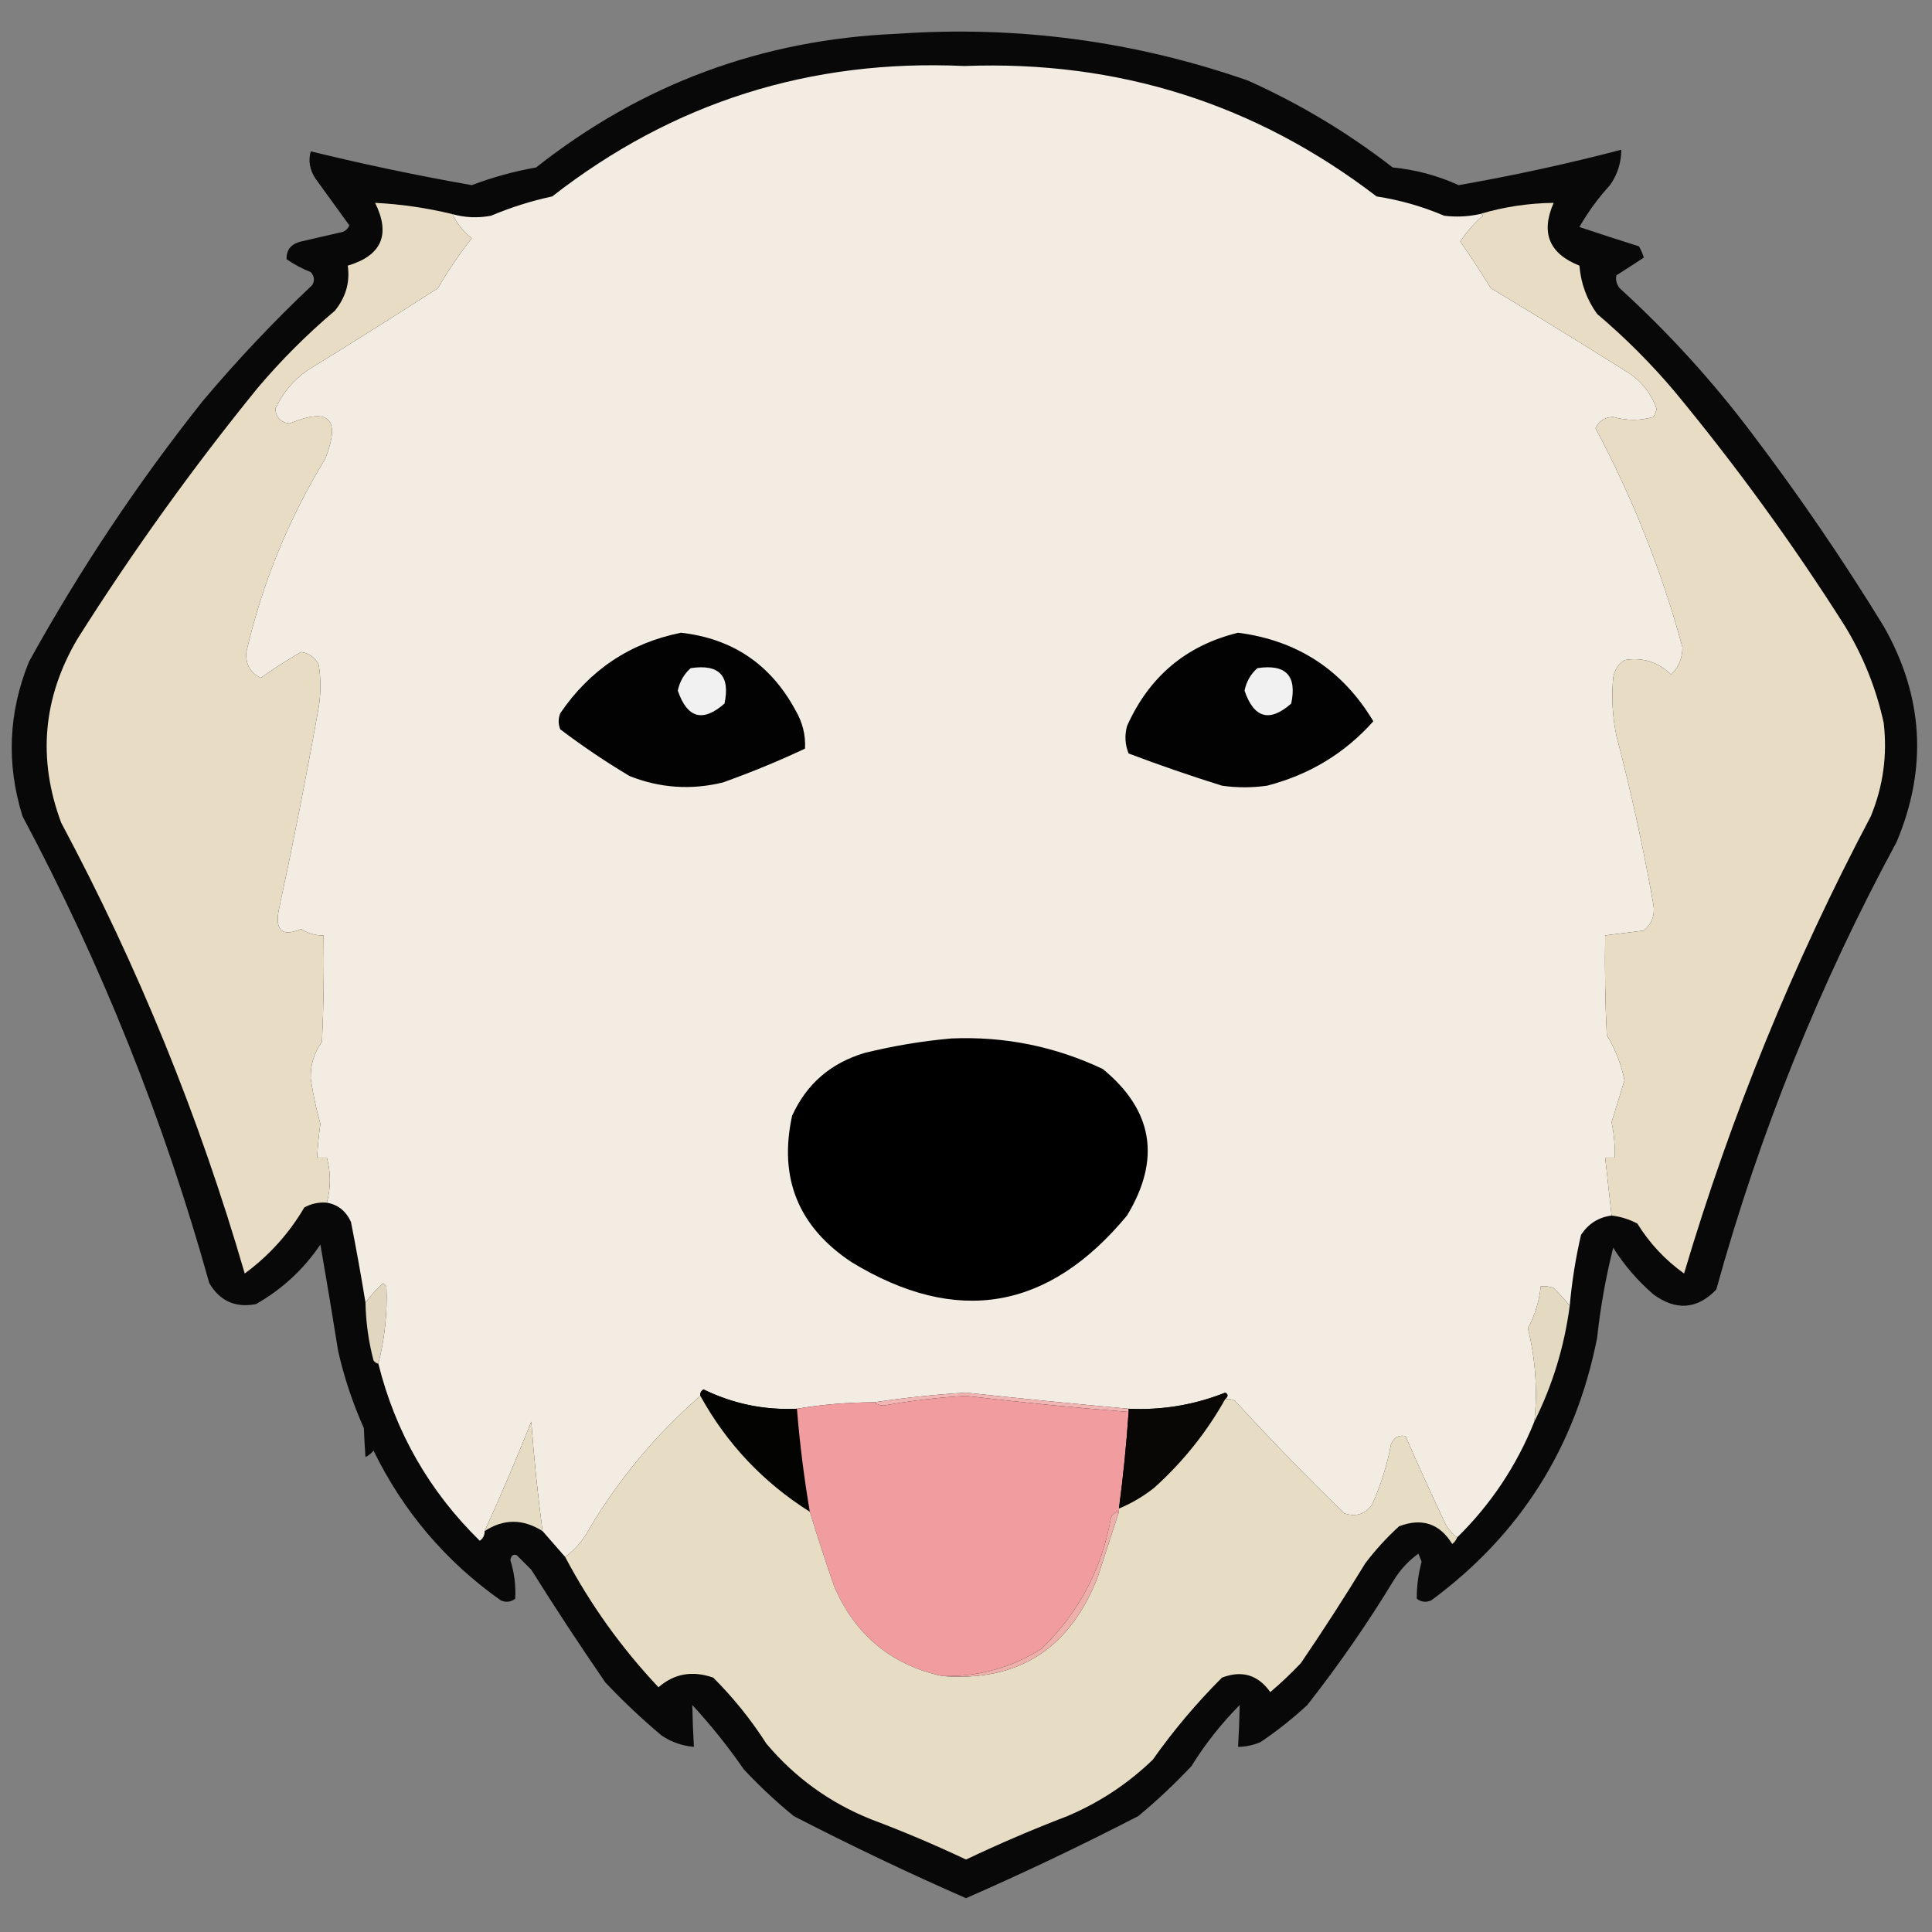 <?xml version="1.0" encoding="UTF-8"?>
<!DOCTYPE svg PUBLIC "-//W3C//DTD SVG 1.1//EN" "http://www.w3.org/Graphics/SVG/1.1/DTD/svg11.dtd">
<svg xmlns="http://www.w3.org/2000/svg" version="1.1" width="600px" height="600px" style="shape-rendering:geometricPrecision; text-rendering:geometricPrecision; image-rendering:optimizeQuality; fill-rule:evenodd; clip-rule:evenodd" xmlns:xlink="http://www.w3.org/1999/xlink">
<rect width="100%" height="100%" fill="#808080" stroke="none"/>
<g><path style="opacity:0.951" fill="#030303" d="M 278.5,10.5 C 315.875,7.88 352.209,12.713 387.5,25C 403.628,32.226 418.628,41.226 432.5,52C 439.646,52.695 446.48,54.529 453,57.5C 470.032,54.525 486.865,50.858 503.5,46.5C 503.498,50.511 502.332,54.178 500,57.5C 496.344,61.478 493.178,65.812 490.5,70.5C 496.614,72.552 502.78,74.552 509,76.5C 509.638,77.609 510.138,78.775 510.5,80C 507.719,81.828 504.886,83.662 502,85.5C 501.685,86.908 502.018,88.241 503,89.5C 518.086,103.251 531.753,118.251 544,134.5C 558.655,153.806 572.322,173.806 585,194.5C 597.352,216.195 598.686,238.528 589,261.5C 565.07,305.695 546.404,352.029 533,400.5C 527.059,406.634 520.559,407.134 513.5,402C 508.585,397.756 504.419,392.923 501,387.5C 498.692,396.635 497.025,405.968 496,415.5C 489.277,449.485 472.11,476.652 444.5,497C 442.888,497.72 441.388,497.554 440,496.5C 439.967,492.647 440.467,488.814 441.5,485C 441.167,484.167 440.833,483.333 440.5,482.5C 437.478,484.688 434.978,487.355 433,490.5C 424.78,504.051 415.78,517.051 406,529.5C 401.454,533.714 396.621,537.547 391.5,541C 389.26,541.977 386.927,542.477 384.5,542.5C 384.756,538.138 384.923,533.805 385,529.5C 379.277,535.288 374.277,541.621 370,548.5C 364.802,554.033 359.302,559.2 353.5,564C 335.942,573.075 318.108,581.575 300,589.5C 281.927,581.582 264.093,573.082 246.5,564C 241.032,559.533 235.865,554.7 231,549.5C 226.147,542.468 220.814,535.802 215,529.5C 215.077,533.805 215.244,538.138 215.5,542.5C 211.895,542.201 208.561,541.035 205.5,539C 199.365,533.866 193.531,528.366 188,522.5C 180.085,511.004 172.418,499.338 165,487.5C 163.5,486 162,484.5 160.5,483C 159.4,482.568 158.733,483.068 158.5,484.5C 159.726,488.448 160.226,492.448 160,496.5C 158.612,497.554 157.112,497.72 155.5,497C 138.384,484.881 125.217,469.381 116,450.5C 115.311,451.357 114.478,452.023 113.5,452.5C 113.29,449.614 113.123,446.614 113,443.5C 109.536,435.773 106.869,427.773 105,419.5C 103.248,408.479 101.414,397.479 99.5,386.5C 94.29,394.209 87.624,400.375 79.5,405C 73.123,406.227 68.29,404.061 65,398.5C 50.941,348.05 31.608,299.716 7,253.5C 1.93,237.277 2.597,221.277 9,205.5C 24.767,176.952 42.767,149.952 63,124.5C 73.657,111.843 84.991,99.843 97,88.5C 97.781,87.056 97.614,85.723 96.5,84.5C 93.811,83.444 91.311,82.11 89,80.5C 88.909,77.572 90.409,75.739 93.5,75C 97.833,74 102.167,73 106.5,72C 107.428,71.612 108.095,70.945 108.5,70C 105.015,65.177 101.515,60.344 98,55.5C 96.177,52.758 95.677,49.925 96.5,47C 112.95,51.024 129.617,54.524 146.5,57.5C 152.984,55.045 159.651,53.212 166.5,52C 199.308,26.102 236.642,12.268 278.5,10.5 Z"/></g>
<g><path style="opacity:1" fill="#f2ece3" d="M 459.5,66.5 C 459.938,66.435 460.272,66.601 460.5,67C 457.794,69.371 455.461,72.037 453.5,75C 456.791,79.748 459.958,84.581 463,89.5C 476.917,97.875 490.75,106.375 504.5,115C 509.294,117.793 512.628,121.793 514.5,127C 514.265,127.873 513.931,128.707 513.5,129.5C 509.346,130.669 505.179,130.669 501,129.5C 498.374,129.556 496.54,130.723 495.5,133C 507.049,154.644 516.049,177.311 522.5,201C 522.488,204.385 521.321,207.218 519,209.5C 514.92,205.542 510.087,204.042 504.5,205C 502.513,206.319 501.346,208.152 501,210.5C 500.427,216.539 500.761,222.539 502,228.5C 506.546,245.85 510.379,263.35 513.5,281C 513.974,284.292 512.974,286.959 510.5,289C 506.683,289.492 502.683,289.992 498.5,290.5C 498.334,300.839 498.5,311.172 499,321.5C 501.659,325.821 503.492,330.488 504.5,335.5C 503.167,339.833 501.833,344.167 500.5,348.5C 501.246,352.132 501.579,355.798 501.5,359.5C 500.5,359.5 499.5,359.5 498.5,359.5C 499.167,365.5 499.833,371.5 500.5,377.5C 496.467,378.016 493.3,380.016 491,383.5C 489.32,390.758 488.154,398.091 487.5,405.5C 485.967,403.645 484.3,401.812 482.5,400C 481.207,399.51 479.873,399.343 478.5,399.5C 478.018,404.122 476.684,408.455 474.5,412.5C 476.873,422.091 477.54,431.758 476.5,441.5C 470.978,455.229 462.978,467.229 452.5,477.5C 451.115,476.426 449.949,475.093 449,473.5C 444.688,464.378 440.521,455.211 436.5,446C 434.406,445.555 432.906,446.388 432,448.5C 430.77,455.091 428.77,461.424 426,467.5C 423.79,470.29 420.956,471.123 417.5,470C 405.858,458.691 394.525,447.024 383.5,435C 382.552,434.517 381.552,434.351 380.5,434.5C 381.463,433.637 381.463,432.97 380.5,432.5C 370.869,436.327 360.869,437.994 350.5,437.5C 333.655,435.975 316.822,434.308 300,432.5C 290.451,433.079 280.951,434.079 271.5,435.5C 263.299,435.517 255.299,436.183 247.5,437.5C 237.301,437.968 227.635,435.968 218.5,431.5C 217.702,431.957 217.369,432.624 217.5,433.5C 203.266,445.896 191.433,460.229 182,476.5C 180.281,479.288 178.115,481.621 175.5,483.5C 173.177,480.874 170.843,478.207 168.5,475.5C 167.003,464.219 165.836,452.885 165,441.5C 160.43,452.971 155.596,464.304 150.5,475.5C 150.539,476.756 150.039,477.756 149,478.5C 133.324,463.151 122.824,444.817 117.5,423.5C 119.503,415.638 120.336,407.638 120,399.5C 119.667,399.167 119.333,398.833 119,398.5C 116.932,400.396 115.099,402.396 113.5,404.5C 112.14,396.15 110.64,387.817 109,379.5C 107.458,376.108 104.958,374.108 101.5,373.5C 102.762,368.848 102.762,364.181 101.5,359.5C 100.5,359.5 99.5,359.5 98.5,359.5C 98.668,355.99 99.001,352.49 99.5,349C 98.202,344.402 97.202,339.735 96.5,335C 96.357,330.781 97.524,326.948 100,323.5C 100.5,312.505 100.667,301.505 100.5,290.5C 97.979,290.56 95.646,289.894 93.5,288.5C 87.806,290.974 85.473,289.141 86.5,283C 91.04,261.934 95.206,240.767 99,219.5C 99.667,215.167 99.667,210.833 99,206.5C 97.865,204.197 96.032,202.864 93.5,202.5C 89.184,204.992 85.017,207.659 81,210.5C 77.724,208.958 76.224,206.291 76.5,202.5C 81.451,181.138 89.618,161.138 101,142.5C 105.894,130.061 102.228,126.394 90,131.5C 87.297,131.297 85.797,129.797 85.5,127C 87.719,122.111 91.052,118.111 95.5,115C 109.084,106.625 122.584,98.125 136,89.5C 139.129,84.074 142.629,78.907 146.5,74C 143.882,71.894 141.882,69.394 140.5,66.5C 144.413,67.596 148.413,67.763 152.5,67C 158.6,64.412 164.933,62.412 171.5,61C 208.959,31.788 251.626,18.288 299.5,20.5C 347.247,18.697 389.914,32.197 427.5,61C 434.774,62.12 441.774,64.12 448.5,67C 452.188,67.45 455.854,67.283 459.5,66.5 Z"/></g>
<g><path style="opacity:1" fill="#e8ddc4" d="M 140.5,66.5 C 141.882,69.394 143.882,71.894 146.5,74C 142.629,78.907 139.129,84.074 136,89.5C 122.584,98.125 109.084,106.625 95.5,115C 91.052,118.111 87.719,122.111 85.5,127C 85.797,129.797 87.297,131.297 90,131.5C 102.228,126.394 105.894,130.061 101,142.5C 89.618,161.138 81.451,181.138 76.5,202.5C 76.224,206.291 77.724,208.958 81,210.5C 85.017,207.659 89.184,204.992 93.5,202.5C 96.032,202.864 97.865,204.197 99,206.5C 99.667,210.833 99.667,215.167 99,219.5C 95.206,240.767 91.04,261.934 86.5,283C 85.473,289.141 87.806,290.974 93.5,288.5C 95.646,289.894 97.979,290.56 100.5,290.5C 100.667,301.505 100.5,312.505 100,323.5C 97.524,326.948 96.357,330.781 96.5,335C 97.202,339.735 98.202,344.402 99.5,349C 99.001,352.49 98.668,355.99 98.5,359.5C 99.5,359.5 100.5,359.5 101.5,359.5C 102.762,364.181 102.762,368.848 101.5,373.5C 99.011,373.298 96.677,373.798 94.5,375C 89.756,383.079 83.59,389.912 76,395.5C 61.906,346.895 42.906,300.228 19,255.5C 11.632,235.714 13.298,216.714 24,198.5C 41.116,171.384 59.783,145.384 80,120.5C 87.333,111.833 95.333,103.833 104,96.5C 107.404,92.303 108.737,87.637 108,82.5C 118.529,79.366 121.363,72.866 116.5,63C 124.571,63.4 132.571,64.567 140.5,66.5 Z"/></g>
<g><path style="opacity:1" fill="#e8ddc4" d="M 500.5,377.5 C 499.833,371.5 499.167,365.5 498.5,359.5C 499.5,359.5 500.5,359.5 501.5,359.5C 501.579,355.798 501.246,352.132 500.5,348.5C 501.833,344.167 503.167,339.833 504.5,335.5C 503.492,330.488 501.659,325.821 499,321.5C 498.5,311.172 498.334,300.839 498.5,290.5C 502.683,289.992 506.683,289.492 510.5,289C 512.974,286.959 513.974,284.292 513.5,281C 510.379,263.35 506.546,245.85 502,228.5C 500.761,222.539 500.427,216.539 501,210.5C 501.346,208.152 502.513,206.319 504.5,205C 510.087,204.042 514.92,205.542 519,209.5C 521.321,207.218 522.488,204.385 522.5,201C 516.049,177.311 507.049,154.644 495.5,133C 496.54,130.723 498.374,129.556 501,129.5C 505.179,130.669 509.346,130.669 513.5,129.5C 513.931,128.707 514.265,127.873 514.5,127C 512.628,121.793 509.294,117.793 504.5,115C 490.75,106.375 476.917,97.875 463,89.5C 459.958,84.581 456.791,79.748 453.5,75C 455.461,72.037 457.794,69.371 460.5,67C 460.272,66.601 459.938,66.435 459.5,66.5C 466.91,64.266 474.576,63.1 482.5,63C 478.423,72.27 481.09,78.77 490.5,82.5C 490.969,88.073 492.803,93.073 496,97.5C 504.667,104.833 512.667,112.833 520,121.5C 539.214,144.714 556.881,169.047 573,194.5C 578.682,203.858 582.682,213.858 585,224.5C 586.165,234.51 584.832,244.177 581,253.5C 556.955,298.983 537.622,346.316 523,395.5C 517.122,391.29 512.289,386.123 508.5,380C 505.978,378.659 503.311,377.826 500.5,377.5 Z"/></g>
<g><path style="opacity:1" fill="#020202" d="M 211.5,196.5 C 227.489,198.317 239.322,206.317 247,220.5C 249.229,224.261 250.229,228.261 250,232.5C 241.726,236.382 233.226,239.882 224.5,243C 214.598,245.412 204.932,244.745 195.5,241C 188.06,236.558 180.894,231.725 174,226.5C 173.333,224.833 173.333,223.167 174,221.5C 183.186,208.004 195.686,199.67 211.5,196.5 Z"/></g>
<g><path style="opacity:1" fill="#020202" d="M 384.5,196.5 C 402.962,198.895 416.962,208.061 426.5,224C 417.648,233.939 406.648,240.605 393.5,244C 388.833,244.667 384.167,244.667 379.5,244C 369.737,240.952 360.071,237.619 350.5,234C 349.39,231.263 349.223,228.429 350,225.5C 356.879,210.105 368.379,200.438 384.5,196.5 Z"/></g>
<g><path style="opacity:1" fill="#f1f1f1" d="M 214.5,207.5 C 223.33,206.162 226.83,209.829 225,218.5C 218.28,224.401 213.446,223.067 210.5,214.5C 211.071,211.687 212.404,209.354 214.5,207.5 Z"/></g>
<g><path style="opacity:1" fill="#f1f1f1" d="M 390.5,207.5 C 399.33,206.162 402.83,209.829 401,218.5C 394.28,224.401 389.446,223.067 386.5,214.5C 387.071,211.687 388.404,209.354 390.5,207.5 Z"/></g>
<g><path style="opacity:1" fill="#010000" d="M 295.5,322.5 C 311.995,321.803 327.662,324.97 342.5,332C 358.109,344.822 360.609,359.989 350,377.5C 325.593,406.983 297.093,411.817 264.5,392C 247.935,381.04 241.769,365.874 246,346.5C 250.464,336.658 257.964,330.158 268.5,327C 277.527,324.785 286.527,323.285 295.5,322.5 Z"/></g>
<g><path style="opacity:1" fill="#e1d6bf" d="M 117.5,423.5 C 116.883,423.389 116.383,423.056 116,422.5C 114.451,416.591 113.618,410.591 113.5,404.5C 115.099,402.396 116.932,400.396 119,398.5C 119.333,398.833 119.667,399.167 120,399.5C 120.336,407.638 119.503,415.638 117.5,423.5 Z"/></g>
<g><path style="opacity:1" fill="#e4d9c1" d="M 487.5,405.5 C 485.813,418.219 482.146,430.219 476.5,441.5C 477.54,431.758 476.873,422.091 474.5,412.5C 476.684,408.455 478.018,404.122 478.5,399.5C 479.873,399.343 481.207,399.51 482.5,400C 484.3,401.812 485.967,403.645 487.5,405.5 Z"/></g>
<g><path style="opacity:1" fill="#030302" d="M 247.5,437.5 C 248.343,448.085 249.676,458.751 251.5,469.5C 237.041,460.376 225.708,448.376 217.5,433.5C 217.369,432.624 217.702,431.957 218.5,431.5C 227.635,435.968 237.301,437.968 247.5,437.5 Z"/></g>
<g><path style="opacity:1" fill="#f1b5b4" d="M 350.5,437.5 C 350.5,437.833 350.5,438.167 350.5,438.5C 333.637,437.163 316.804,435.496 300,433.5C 291.442,433.984 282.942,434.984 274.5,436.5C 273.274,436.48 272.274,436.147 271.5,435.5C 280.951,434.079 290.451,433.079 300,432.5C 316.822,434.308 333.655,435.975 350.5,437.5 Z"/></g>
<g><path style="opacity:1" fill="#f19d9f" d="M 350.5,438.5 C 349.83,448.537 348.83,458.537 347.5,468.5C 347.5,468.833 347.5,469.167 347.5,469.5C 346.25,469.577 345.417,470.244 345,471.5C 342.148,487.375 334.981,500.875 323.5,512C 314.07,517.974 303.737,520.808 292.5,520.5C 276.6,516.949 265.433,507.616 259,492.5C 256.329,484.79 253.829,477.124 251.5,469.5C 249.676,458.751 248.343,448.085 247.5,437.5C 255.299,436.183 263.299,435.517 271.5,435.5C 272.274,436.147 273.274,436.48 274.5,436.5C 282.942,434.984 291.442,433.984 300,433.5C 316.804,435.496 333.637,437.163 350.5,438.5 Z"/></g>
<g><path style="opacity:1" fill="#080706" d="M 380.5,434.5 C 374.748,444.783 367.415,453.95 358.5,462C 355.108,464.694 351.441,466.86 347.5,468.5C 348.83,458.537 349.83,448.537 350.5,438.5C 350.5,438.167 350.5,437.833 350.5,437.5C 360.869,437.994 370.869,436.327 380.5,432.5C 381.463,432.97 381.463,433.637 380.5,434.5 Z"/></g>
<g><path style="opacity:1" fill="#e7dcc4" d="M 217.5,433.5 C 225.708,448.376 237.041,460.376 251.5,469.5C 253.829,477.124 256.329,484.79 259,492.5C 265.433,507.616 276.6,516.949 292.5,520.5C 316.171,522.392 332.337,512.059 341,489.5C 343.175,482.787 345.342,476.12 347.5,469.5C 347.5,469.167 347.5,468.833 347.5,468.5C 351.441,466.86 355.108,464.694 358.5,462C 367.415,453.95 374.748,444.783 380.5,434.5C 381.552,434.351 382.552,434.517 383.5,435C 394.525,447.024 405.858,458.691 417.5,470C 420.956,471.123 423.79,470.29 426,467.5C 428.77,461.424 430.77,455.091 432,448.5C 432.906,446.388 434.406,445.555 436.5,446C 440.521,455.211 444.688,464.378 449,473.5C 449.949,475.093 451.115,476.426 452.5,477.5C 452.217,478.289 451.717,478.956 451,479.5C 447.091,473.143 441.591,471.31 434.5,474C 430.631,477.534 427.131,481.367 424,485.5C 417.583,496.003 410.916,506.337 404,516.5C 400.985,519.683 397.818,522.683 394.5,525.5C 390.691,520.13 385.691,518.63 379.5,521C 371.582,528.914 364.415,537.414 358,546.5C 350.281,553.948 341.448,559.781 331.5,564C 320.811,568.096 310.311,572.596 300,577.5C 290.355,572.929 280.522,568.762 270.5,565C 257.71,559.877 246.877,552.044 238,541.5C 233.259,534.088 227.759,527.255 221.5,521C 215.024,518.744 209.357,519.744 204.5,524C 192.974,511.763 183.308,498.263 175.5,483.5C 178.115,481.621 180.281,479.288 182,476.5C 191.433,460.229 203.266,445.896 217.5,433.5 Z"/></g>
<g><path style="opacity:1" fill="#e6dbc3" d="M 168.5,475.5 C 162.403,471.644 156.403,471.644 150.5,475.5C 155.596,464.304 160.43,452.971 165,441.5C 165.836,452.885 167.003,464.219 168.5,475.5 Z"/></g>
<g><path style="opacity:1" fill="#eeb0ab" d="M 347.5,469.5 C 345.342,476.12 343.175,482.787 341,489.5C 332.337,512.059 316.171,522.392 292.5,520.5C 303.737,520.808 314.07,517.974 323.5,512C 334.981,500.875 342.148,487.375 345,471.5C 345.417,470.244 346.25,469.577 347.5,469.5 Z"/></g>
</svg>
